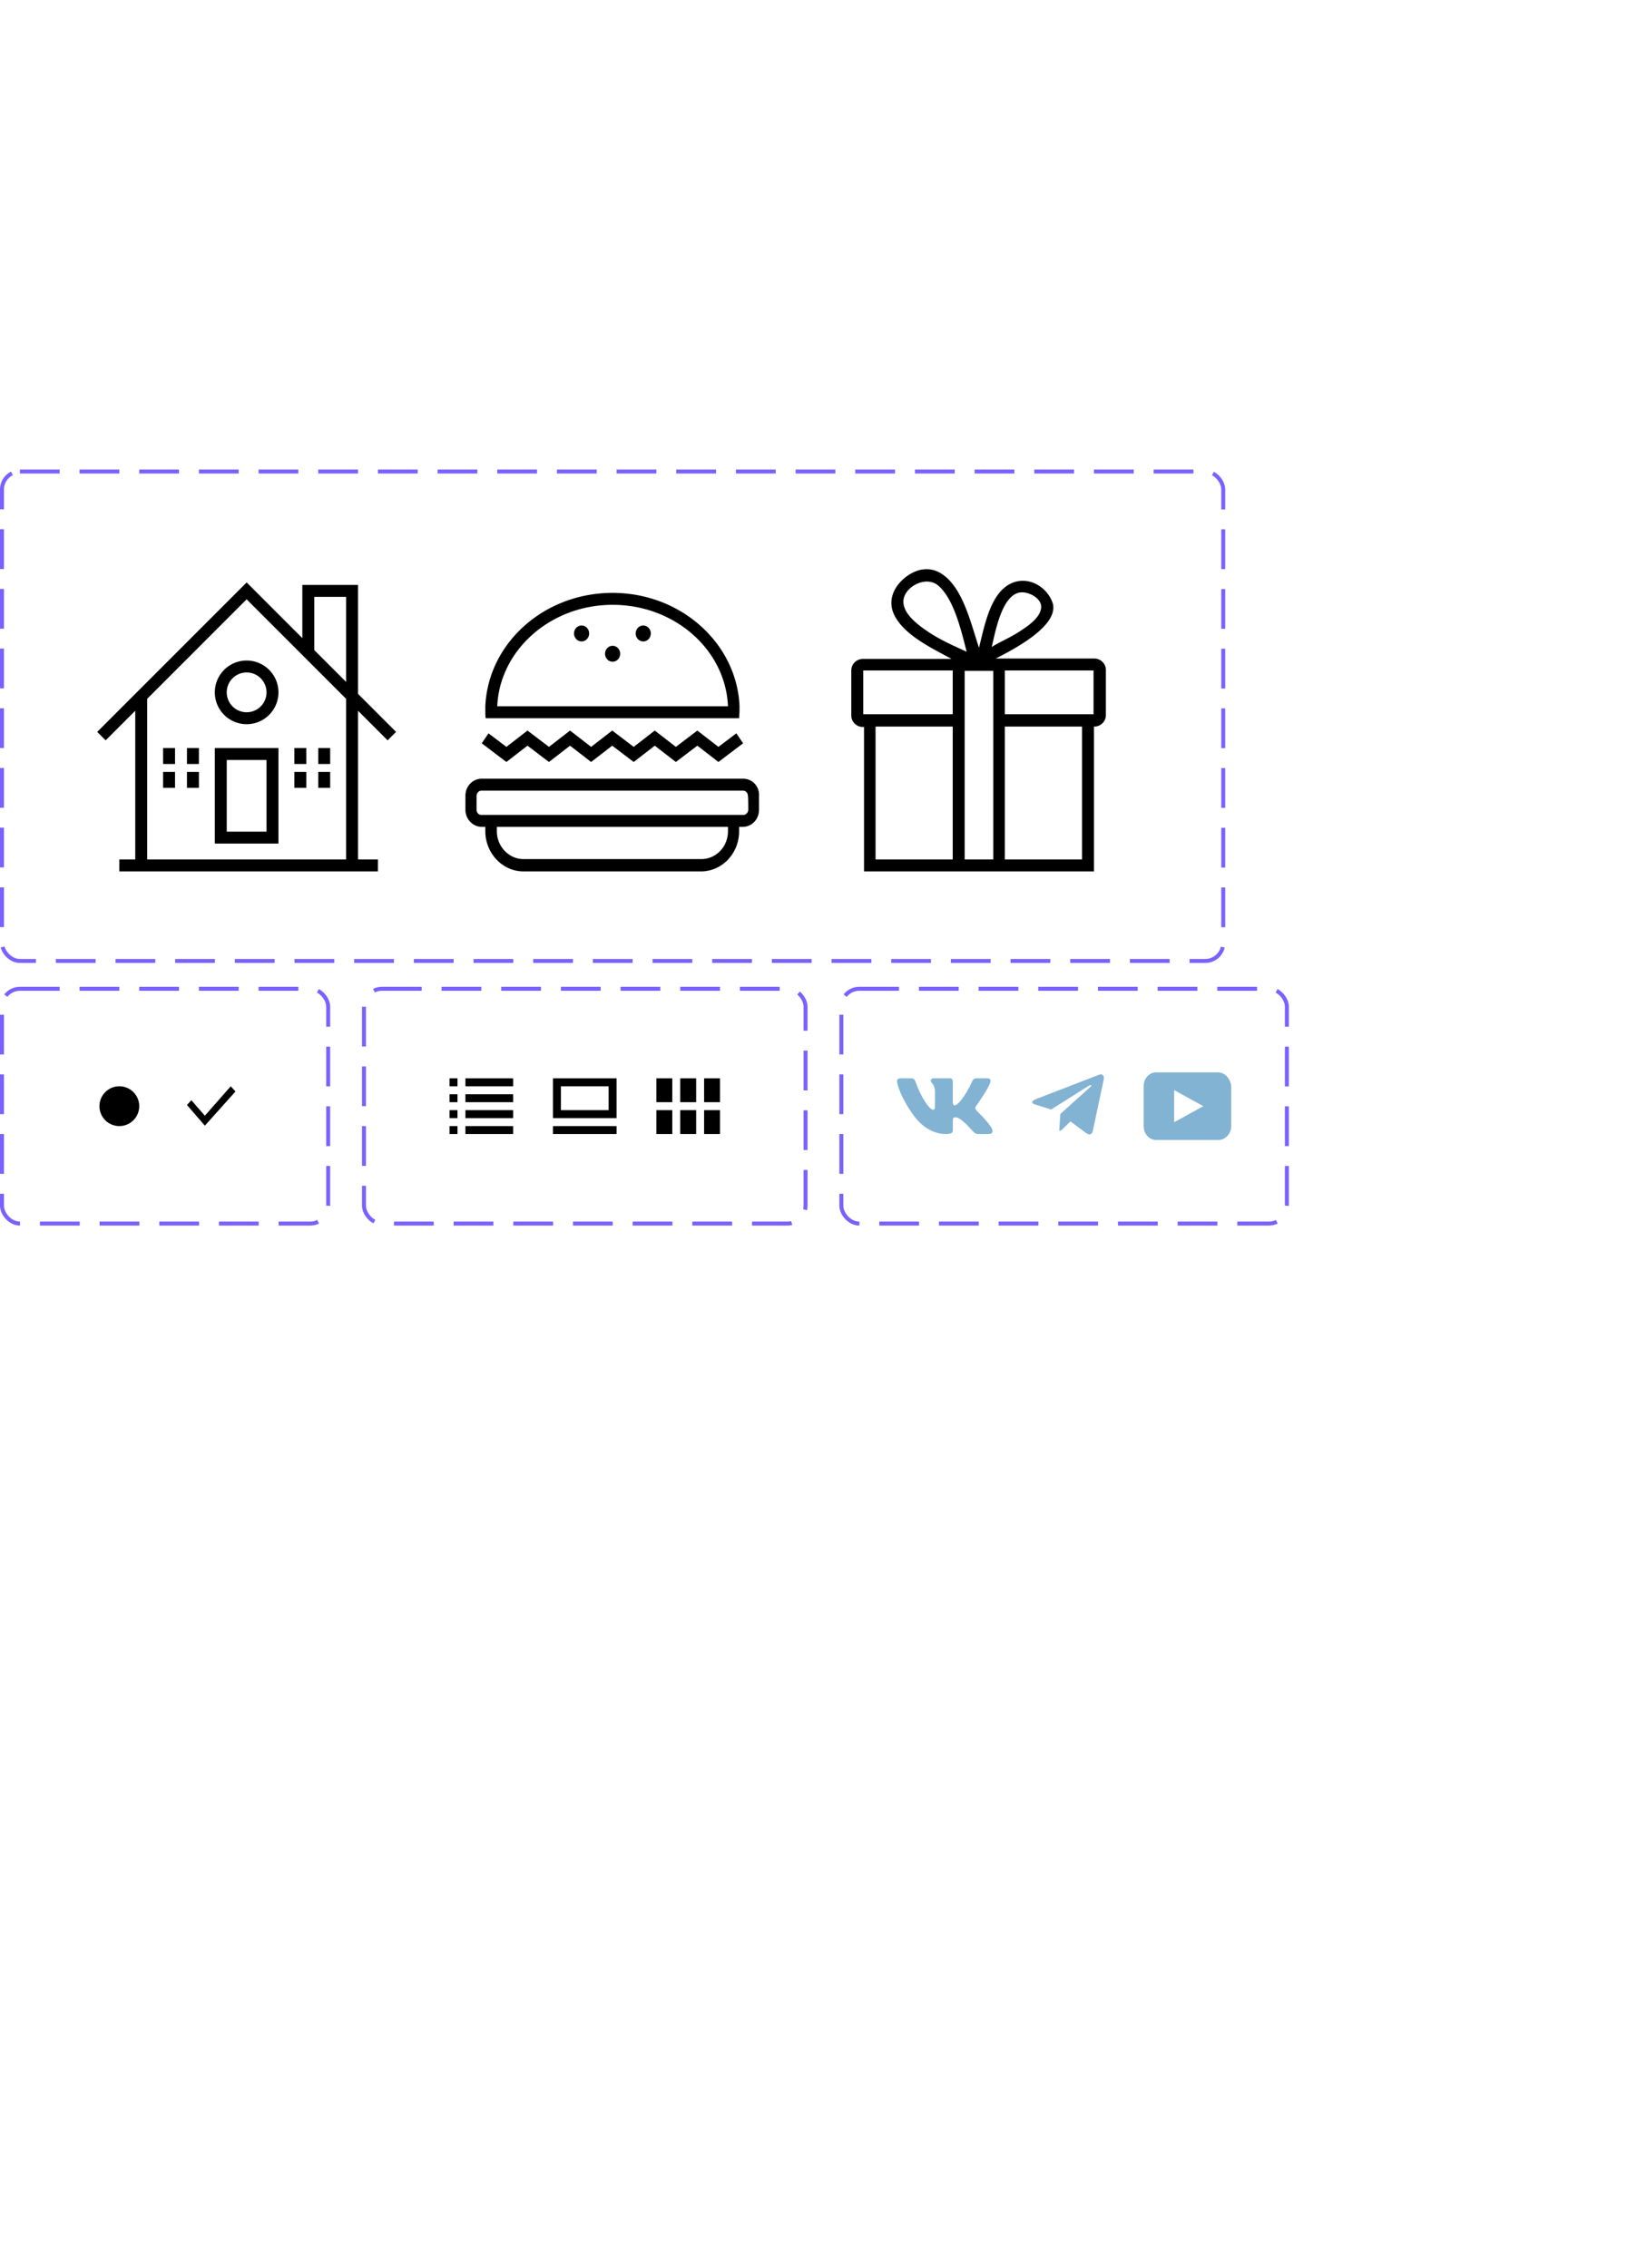 <svg xmlns="http://www.w3.org/2000/svg" width="409" height="570" fill="none"><path fill="#000" d="M115 271h-2v2h2v-2ZM129 271h-12v2h12v-2ZM115 275h-2v2h2v-2ZM129 275h-12v2h12v-2ZM115 279h-2v2h2v-2ZM129 279h-12v2h12v-2ZM115 283h-2v2h2v-2ZM129 283h-12v2h12v-2ZM155 283h-16v2h16v-2ZM153 273v6h-12v-6h12Zm2-2h-16v10h16v-10ZM169 271h-4v6h4v-6ZM181 271h-4v6h4v-6ZM175 271h-4v6h4v-6ZM169 279h-4v6h4v-6ZM181 279h-4v6h4v-6ZM175 279h-4v6h4v-6Z"/><rect width="111" height="59" x="91.5" y="248.5" stroke="#7B61FF" stroke-dasharray="10 5" rx="4.5"/><path fill="#83B3D3" fill-rule="evenodd" d="M248.95 271.95c.17-.55 0-.95-.8-.95h-2.62c-.67 0-.98.35-1.14.73 0 0-1.34 3.2-3.23 5.27-.61.6-.89.8-1.22.8-.17 0-.42-.2-.42-.74v-5.11c0-.66-.19-.95-.74-.95h-4.13c-.42 0-.67.3-.67.6 0 .61.95.76 1.05 2.5v3.8c0 .84-.16.99-.5.99-.88 0-3.05-3.21-4.33-6.89-.25-.71-.5-1-1.17-1h-2.63c-.75 0-.9.35-.9.73 0 .68.89 4.07 4.15 8.55 2.16 3.06 5.22 4.72 8 4.72 1.67 0 1.88-.37 1.88-1v-2.32c0-.73.16-.88.69-.88.38 0 1.05.2 2.61 1.67 1.78 1.75 2.07 2.53 3.07 2.53h2.63c.75 0 1.13-.37.91-1.1-.24-.72-1.09-1.77-2.22-3.02-.6-.7-1.53-1.47-1.8-1.86-.4-.49-.28-.7 0-1.14 0 0 3.2-4.43 3.53-5.93Z" clip-rule="evenodd"/><path fill="#83B3D3" d="m276.29 270.1-15.95 6.15c-1.09.44-1.08 1.04-.2 1.31l4.1 1.28 9.47-5.98c.44-.27.85-.12.52.18l-7.68 6.92-.28 4.22c.41 0 .6-.19.83-.41l1.99-1.94 4.13 3.06c.77.42 1.31.2 1.5-.7l2.72-12.8c.28-1.12-.43-1.62-1.15-1.3ZM306.1 269.5h-15.43c-1.86 0-3.17 1.6-3.17 3.4V283c0 1.9 1.31 3.5 3.17 3.5h15.66c1.64 0 3.17-1.6 3.17-3.4v-10.2c-.22-1.8-1.53-3.4-3.4-3.4Zm-10.94 12.54v-8.08l7.33 4.04-7.33 4.04Z"/><rect width="112" height="59" x="211.5" y="248.5" stroke="#7B61FF" stroke-dasharray="10 5" rx="4.5"/><path fill="#000" d="m58 273-6.5 7.4-3.4-3.9-1.1 1.2 4.5 5.2 7.7-8.6L58 273ZM25 278a5 5 0 1 1 10 0 5 5 0 0 1-10 0Z"/><rect width="82" height="59" x=".5" y="248.5" stroke="#7B61FF" stroke-dasharray="10 5" rx="4.5"/><path fill="#000" fill-rule="evenodd" d="m62 146.38-37.56 37.56 2.12 2.12 7.44-7.44V216h-4v3h65v-3h-5v-37.38l7.44 7.44 2.12-2.12-9.56-9.56V147H76v13.38l-14-14Zm17 17 8 8V150h-8v13.38Zm8 12.24-25-25-25 25V216h50v-40.38ZM54 188v24h16v-24H54Zm3 21v-18h10v18H57Zm-16-21h3v4h-3v-4Zm9 0h-3v4h3v-4Zm-9 6h3v4h-3v-4Zm9 0h-3v4h3v-4Zm24-6h3v4h-3v-4Zm9 0h-3v4h3v-4Zm-9 6h3v4h-3v-4Zm9 0h-3v4h3v-4Zm-26-20a5 5 0 1 1 10 0 5 5 0 0 1-10 0Zm5-8a8 8 0 1 0 0 16 8 8 0 0 0 0-16Z" clip-rule="evenodd"/><path fill="#000" d="M186.9 195.7H121.1c-2.3 0-4.1 1.9-4.1 4.3v3.5c0 2.4 1.9 4.3 4.1 4.3h.9v1.1c0 5.5 4.3 10.1 9.6 10.1h44.6c5.3 0 9.6-4.5 9.6-10.1v-1.1h.9c2.3 0 4.1-1.9 4.1-4.3V200a4 4 0 0 0-3.9-4.3Zm-3.9 13.2c0 3.9-3 7-6.7 7h-44.7c-3.7 0-6.7-3.2-6.7-7v-1.1H183v1.1Zm5.1-5.4c0 .7-.6 1.3-1.2 1.3H121c-.7 0-1.2-.6-1.2-1.3V200c0-.7.6-1.3 1.2-1.3h65.8c.7 0 1.2.6 1.2 1.3.1 0 .1 3.5.1 3.5ZM132.6 187.4l5.4 4.1 5.3-4.1 5.3 4.1 5.3-4.1 5.4 4.1 5.3-4.1 5.3 4.1 5.4-4.1 5.3 4.1 6.2-4.7-1.7-2.5-4.5 3.4-5.3-4.1-5.4 4.1-5.3-4.1-5.3 4.1-5.4-4.1-5.3 4.1-5.3-4.1-5.3 4.1-5.4-4.1-5.3 4.1-4.5-3.4-1.7 2.5 6.2 4.7 5.3-4.1ZM125 180.5h60.8c0-.6.1-1.2.1-1.9v-1.2c-.7-15.7-14.7-28.4-31.9-28.4-17.3 0-31.3 12.7-32 28.5v1.2c0 .6 0 1.2.1 1.8h2.9Zm29-28.5c15.6 0 28.4 11.3 29 25.5h-58c.6-14.1 13.4-25.5 29-25.5Z"/><path fill="#000" d="M154 166.3c1.05 0 1.9-.9 1.9-2s-.85-2-1.9-2c-1.05 0-1.9.9-1.9 2s.85 2 1.9 2ZM146.2 161.2c1.05 0 1.9-.9 1.9-2s-.85-2-1.9-2c-1.05 0-1.9.9-1.9 2s.85 2 1.9 2ZM161.7 161.2c1.05 0 1.9-.9 1.9-2s-.85-2-1.9-2c-1.05 0-1.9.9-1.9 2s.85 2 1.9 2ZM275.1 165.5h-24.8c13.8-6.9 14.9-11.3 14.4-13.7-1.2-4-5.7-7-10-5.4-5.6 2.1-7.1 10.4-8.6 16.4-2-6.1-3.8-13.8-8.2-17.7-1.3-1.1-3.1-2.3-5.8-2-4 .4-9.8 5.4-7.5 11 2.3 5.4 9.7 8.8 14.6 11.5h-22.3a2.9 2.9 0 0 0-2.9 2.9v11.3c0 1.6 1.3 2.9 2.9 2.9h.3V219H275v-36.4h.1c1.6 0 2.9-1.3 2.9-2.9v-11.3c0-1.6-1.3-2.9-2.9-2.9Zm-18.7-16.6c2.1-.3 5 1.3 5.3 3.2.4 2.8-3.4 5.3-5.1 6.4-2.5 1.7-4.9 2.6-7.3 4.1.9-3.7 2.5-13 7.1-13.7Zm-22.9 10c-2.2-1.5-6.5-4.4-6.4-7.8.1-3.6 5.7-6.6 8.8-3.9 3.9 3.4 5.7 11.1 7.1 16.6-3.2-1.5-6.3-2.8-9.5-4.9Zm6 57.1h-19.4v-33.4h19.4V216Zm0-36.5H217v-11h22.5v11Zm10.2 0V216h-7.2v-47.4h7.2v10.9ZM272 216h-19.4v-33.4H272V216Zm2.9-36.5h-22.3v-11h22.3v11Z"/><rect width="307" height="123" x=".5" y="118.5" stroke="#7B61FF" stroke-dasharray="10 5" rx="4.5"/></svg>